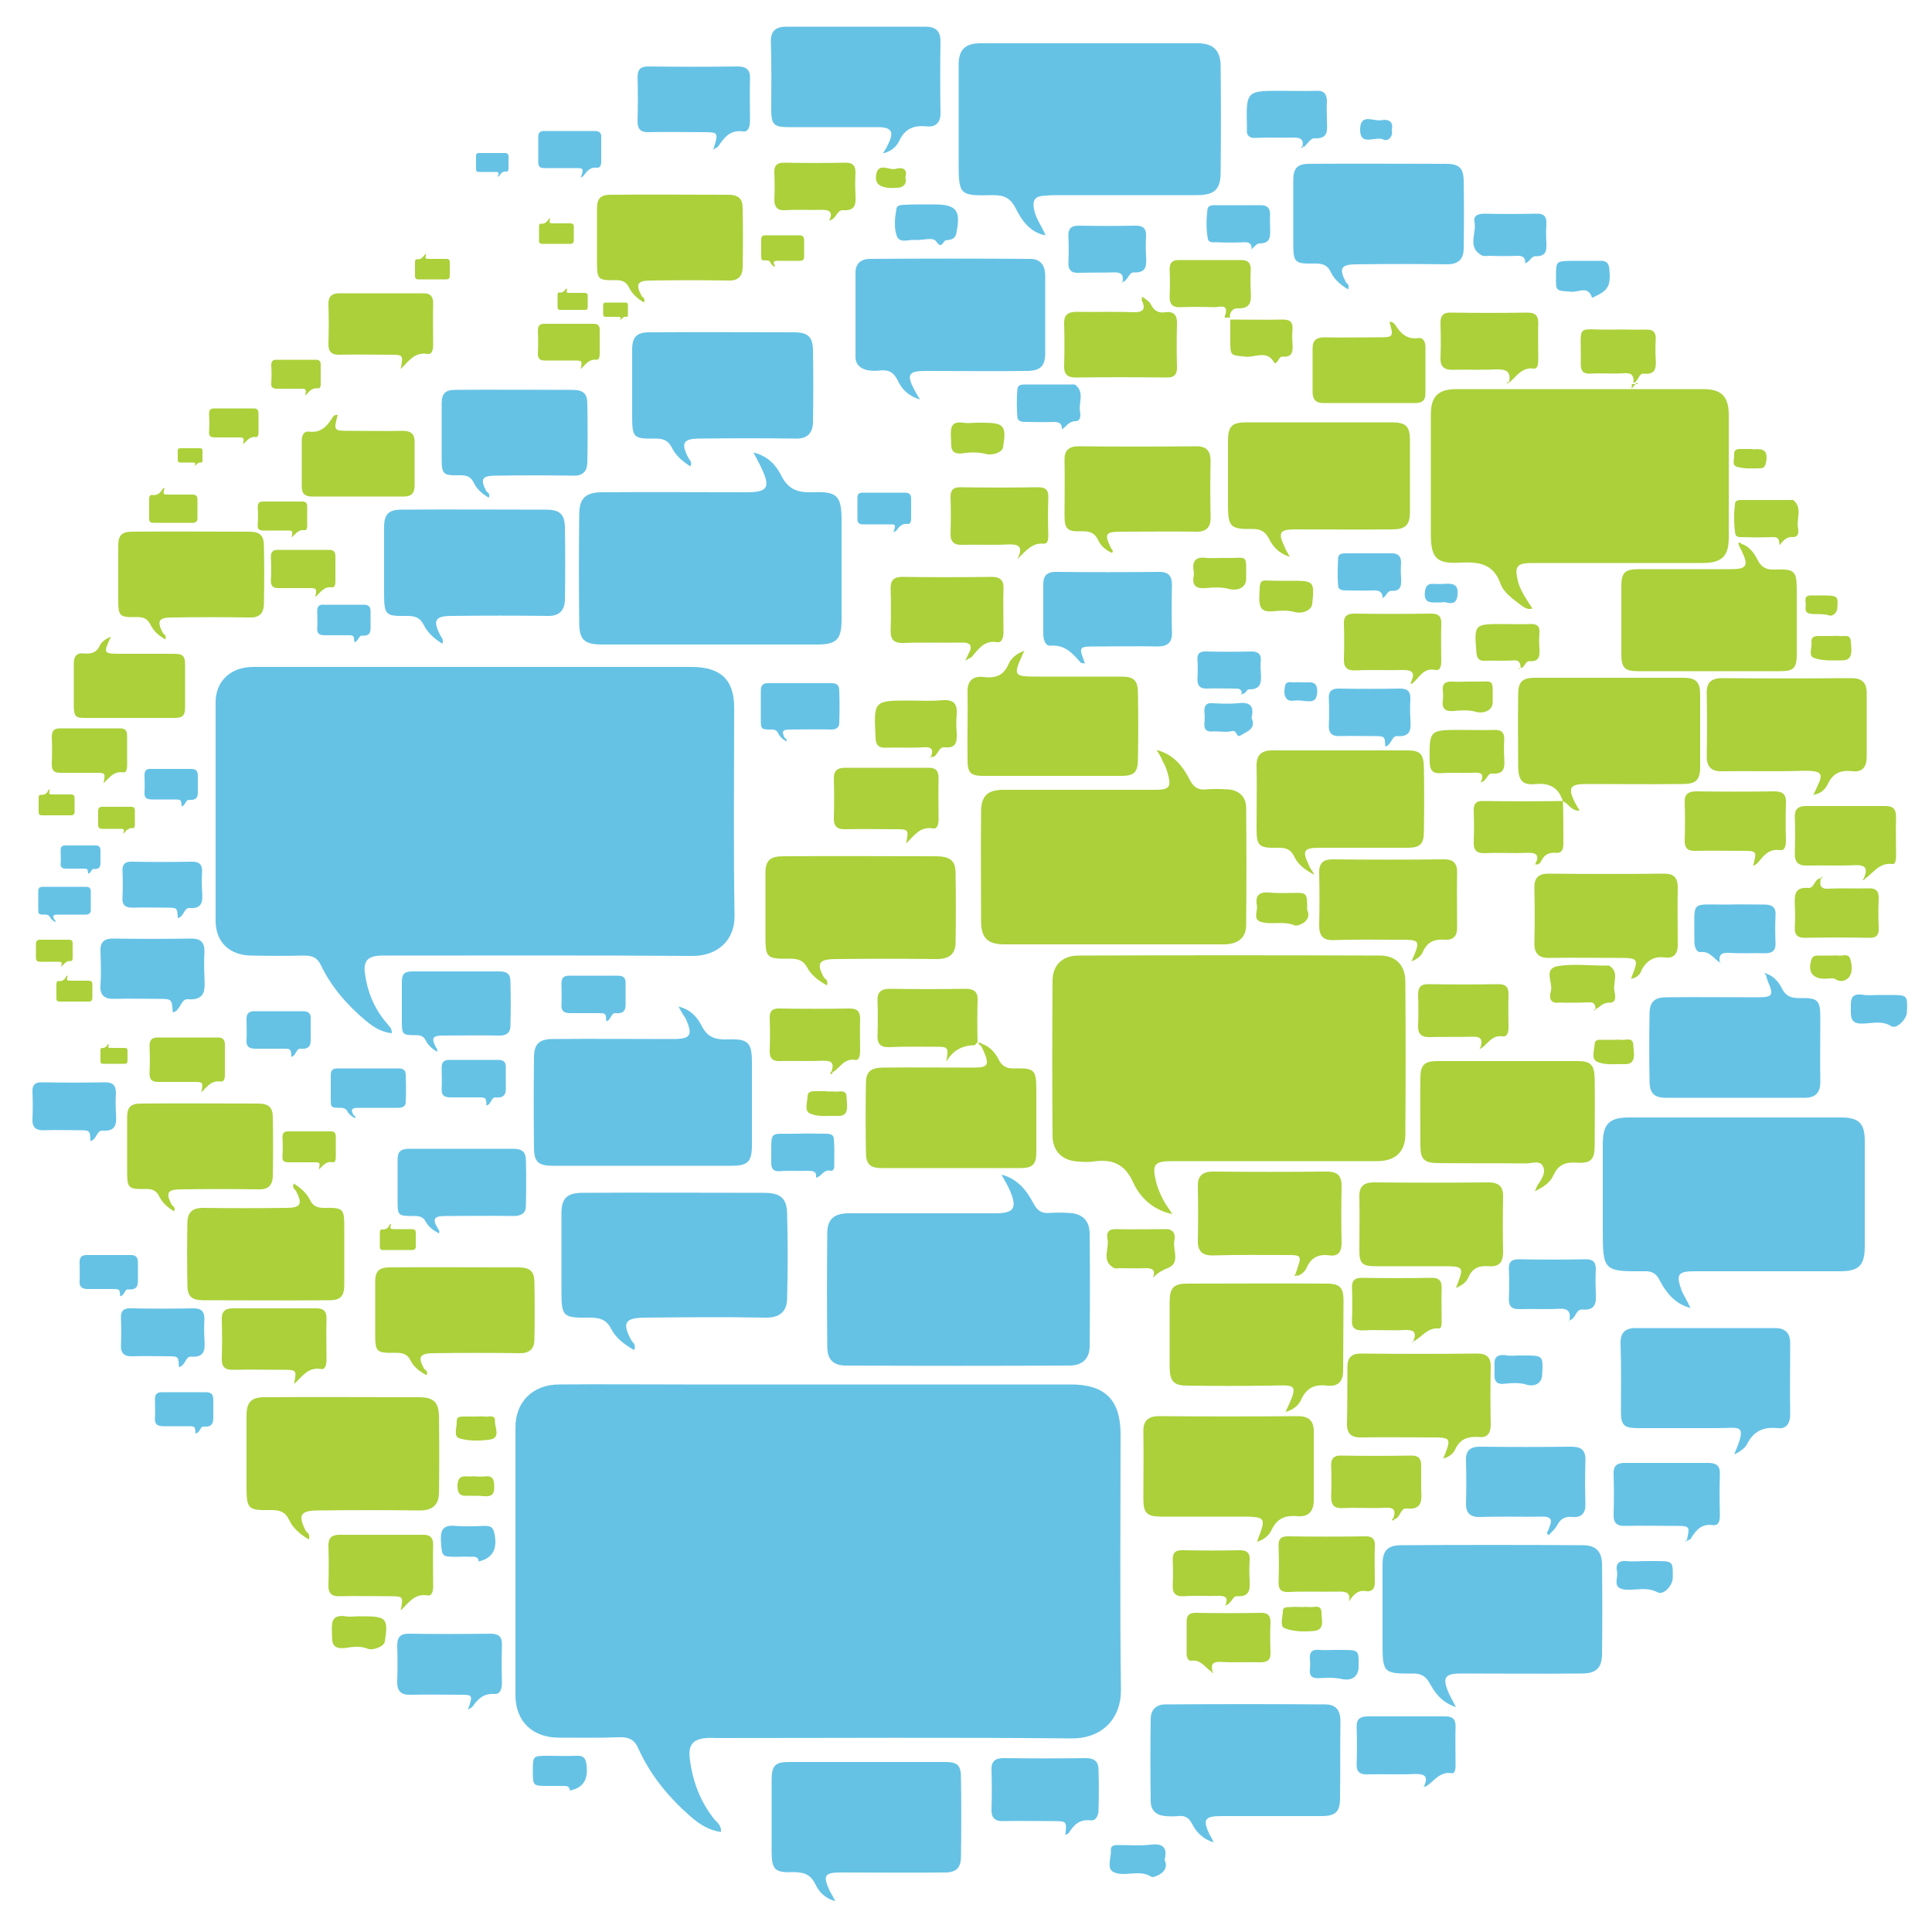 <svg id="Layer_1" xmlns="http://www.w3.org/2000/svg" viewBox="0 0 500 500"><style>.st0{fill:#65c2e5}.st1{fill:#abd03a}</style><path class="st0" d="M186.6 474.1c-3.2-.4-5.7-2.1-7.9-4-5.7-5-10.4-10.7-13.5-17.6-1-2.3-2.5-3-5-2.9-5.3.2-10.5.1-15.8.1-6.7-.1-11-4.3-11-11v-69.3c0-6.6 4.5-11.1 11.3-11.1 10.9-.1 21.8 0 32.7 0h99.7c8.9 0 12.9 4 12.9 12.9 0 22-.2 44 .1 66 .1 7.5-4.8 12.8-12.9 12.7-30.6-.3-61.2-.1-91.8-.1-.8 0-1.6-.1-2.4 0-3.6.2-4.9 1.7-4.5 5.2.7 5.9 2.7 11.3 6.5 16 .7.7 1.7 1.5 1.6 3.1z"/><path class="st1" d="M303.4 314.2c-4.9-1-8.3-4.2-10.1-8.1-2.2-5-5.6-6.2-10.4-5.5-1.3.2-2.6.1-3.9 0-4.1-.2-6.6-2.7-6.6-6.7-.1-13.3-.1-26.6 0-40 0-4.1 2.5-6.6 6.7-6.6 26.1-.1 52-.1 78.1 0 4.1 0 6.5 2.6 6.5 6.7.1 13.2.1 26.4 0 39.6 0 4.5-2.6 6.9-7.3 6.9h-53c-4.7 0-5.3.8-4.2 5.4.4 1.6 1 3 1.8 4.5.6 1.3 1.6 2.5 2.4 3.8zM396.6 157.5c-1.5.4-2.4-.5-3.4-1.2-1.9-1.5-4.1-3-4.9-5.3-1.9-5.3-5.8-5.6-10.5-5.4-6.1.4-7.5-1.3-7.5-7.4v-30.9c0-4.7 1.9-6.6 6.6-6.6h63.9c4.7 0 6.6 1.9 6.6 6.7v31.8c0 4.7-1.8 6.5-6.7 6.5h-43.9c-4.4 0-4.9.8-3.9 5 .8 2.6 2.3 4.6 3.7 6.8zM299.3 194.1c4.2 1 6.8 4.1 8.6 7.7 1 1.9 2.1 2.7 4.2 2.5 1.9-.2 3.8-.1 5.8 0 2.7.2 4.6 1.9 4.6 4.7.1 10.2.1 20.4 0 30.6-.1 3.1-2.1 4.8-5.8 4.8H260c-4.4 0-6.1-1.6-6.1-6.1 0-9.4-.1-18.8 0-28.1 0-4.2 1.6-5.8 5.9-5.8h39.1c3.8 0 4.3-.7 3.3-4.3-.3-1-.7-2.1-1.3-3.1-.4-1.1-1-2-1.6-2.9z"/><path class="st0" d="M437.5 338.5c-3.9-1-6.2-3.8-7.9-7-.9-1.9-2-2.6-4.2-2.5-10.4.1-10.6-.2-10.6-10.7v-22.1c0-5.3 1.6-7 6.8-7h54.8c4.7 0 6.2 1.5 6.2 6.1v27.2c0 5-1.5 6.5-6.4 6.5h-37.6c-4.4 0-4.9.8-3.4 5 .7 1.5 1.6 3 2.3 4.5zm-167-277.6c-4-.8-6.1-3.9-7.7-7.1-1.3-2.5-2.9-3.3-5.7-3.3-9 .2-9 .1-9-9.1V16.7c0-3.8 1.7-5.5 5.6-5.5H310c4 0 5.9 1.9 5.9 5.9.1 9.2.1 18.3 0 27.5 0 4.4-1.6 5.9-6.1 5.9h-36.7c-1.1 0-2.2.1-3.3.2-2.2.2-2.6 1.5-2.2 3.4.4 2.4 2 4.4 2.9 6.6v.2zM259.2 304c4.2 1.1 6.5 4.1 8.3 7.5 1 1.9 2.2 2.6 4.2 2.4 1.6-.1 3.2-.1 4.8 0 3.5.1 5.5 1.9 5.5 5.4.1 9.7.1 19.4 0 29.1 0 3.1-1.8 4.9-4.9 5-19.4.1-38.8.1-58.2 0-3.3 0-4.8-1.6-4.8-4.9-.1-9.8-.1-19.6 0-29.4 0-3.6 1.8-5.1 5.6-5.1h37.9c4.8 0 5.7-1.3 3.8-5.8-.6-1.5-1.5-2.8-2.2-4.2zm117.6 137.8c-3.6-1.2-5.3-3.5-6.7-6-1-1.9-2.2-2.7-4.4-2.7-7.7.1-7.9-.2-7.9-7.9v-20.3c0-3.6 1.3-5 4.9-5 15.6-.1 31.3-.1 46.9 0 3.3 0 4.9 1.5 5 4.8.1 7.9.1 15.7 0 23.6-.1 3.5-1.7 4.8-5.2 4.8-10.4.1-20.8 0-31.2 0-4.3 0-5 1-3.3 5 .5 1.1 1.1 2.1 1.9 3.7zM238.1 103.4c-3.2-1-4.8-2.8-5.8-5-1.1-2.2-2.5-2.8-4.8-2.5-1 .1-2.1.1-3-.1-1.8-.4-3.1-1.4-3.1-3.5V70.5c0-2.3 1.5-3.5 3.7-3.5 13.8-.1 27.6-.1 41.5 0 2.7 0 3.9 1.7 3.9 4.4v20c0 3.3-1.2 4.5-4.5 4.6-8.8.1-17.6 0-26.4 0-4.5 0-5.1.9-2.9 5 .3.6.6 1.1 1.4 2.4zm76 373.4c-2.7-.8-4.5-2.6-5.6-4.8-.8-1.6-1.9-2.2-3.6-2-1.1.1-2.2.1-3.3 0-2.4-.2-3.8-1.5-3.8-3.9-.1-7.1-.1-14.1 0-21.2 0-2.4 1.4-3.8 3.8-3.8 13.8-.1 27.6-.1 41.4 0 2.7 0 3.9 1.5 3.9 4.3-.1 6.7 0 13.3-.1 20 0 3.5-1.2 4.6-4.8 4.6h-26c-4.2 0-4.8.9-3 4.7.4.7.8 1.4 1.1 2.1zM216.2 492c-2.8-.7-4.3-2.5-5.2-4.4-1.3-2.6-3.1-3.1-5.8-3.1-4.7.2-5.5-.7-5.5-5.3v-18.5c0-3.8.9-4.7 4.5-4.7h40.3c3.3 0 4.2.8 4.2 4.1.1 6.8.1 13.5 0 20.3 0 3-1.2 4.2-4.2 4.2-9 .1-18 0-27 0-4.1 0-4.6.8-2.8 4.7.4.7.8 1.4 1.5 2.7z"/><path class="st1" d="M404.5 207.4c-1.1-3.4-3.2-4.8-7-4.5-3.5.4-4.5-.9-4.6-4.4 0-6.2-.1-12.5 0-18.8 0-3.3 1.1-4.3 4.4-4.3h38.2c3.5 0 4.5 1.1 4.5 4.5v18.5c0 3.5-1.1 4.5-4.5 4.5-8.4.1-16.8 0-25.1 0-4.1 0-4.7 1-2.8 4.8.3.6.7 1.2 1.2 2.1-2.2.1-2.9-1.9-4.3-2.4zm-70.7-63.3c-2.9-.9-4.4-2.7-5.4-4.7-1-1.9-2.2-2.5-4.2-2.5-5.8.1-6.4-.5-6.4-6.4v-16.3c0-3.9 1-4.9 4.8-4.9h37.5c3.8 0 4.8 1 4.8 4.8v18.2c0 3.6-1.1 4.7-4.7 4.7-8.4.1-16.7 0-25.1 0-3.9 0-4.4.9-2.7 4.4.3.8.7 1.5 1.4 2.7zm63.4 164.2c.5-1 .5-1.3.7-1.5 1-1.6 2.3-3.3 1.4-5-.8-1.6-2.9-.7-4.5-.7-7.6-.1-15.1 0-22.7-.1-3.5 0-4.5-1-4.5-4.5 0-5.9-.1-11.7 0-17.6 0-3.3 1.1-4.3 4.4-4.3h36.4c3.3 0 4.2 1.1 4.3 4.4.1 5.8 0 11.5 0 17.3 0 3.8-.9 4.8-4.6 4.6-2.8-.2-4.7.4-6 3.1-.8 1.9-2.4 3.1-4.9 4.3zm-64.5 57.1c3.6-7.6 2.7-6.9-4.1-6.8-7.1.1-14.1.1-21.2 0-3.6 0-4.6-1-4.7-4.7V337c0-3.7 1-4.8 4.6-4.8 12 0 24-.1 36 0 3.4 0 4.4 1 4.4 4.3 0 6.1-.1 12.1-.1 18.2 0 2.9-1.4 4.2-4.1 3.9-3.2-.4-5.3.5-6.7 3.5-.6 1.5-2.1 2.8-4.1 3.3zm117.9-224.7c2.1.7 3.3 2.3 4.2 4.1 1 2 2.3 2.7 4.5 2.6 5.3-.2 5.7.4 5.7 5.6v16.3c0 3.6-.8 4.4-4.2 4.4h-37c-3.3 0-4.2-.9-4.2-4.4v-17.6c0-3.5.9-4.4 4.5-4.4H448c4 0 4.6-.9 2.8-4.6-.2-.5-.6-1.1-.8-1.6.3-.1.4-.3.6-.4zM325.3 399c2.5-6.5 2.5-6.5-4.8-6.5h-19.9c-3.8 0-4.7-.9-4.7-4.6 0-5.8.1-11.5 0-17.3-.1-2.8 1.2-4.1 4-4.1 12 .1 24 .1 36 0 2.8 0 4.1 1.2 4.1 3.9v17.9c0 2.8-1.4 4.3-4.1 4.1-3.1-.3-5.3.4-6.8 3.5-.6 1.4-2 2.6-3.8 3.1z"/><path class="st0" d="M348.9 74.9c-2-1.2-3.6-2.6-4.5-4.5-.9-1.9-2.2-2.2-4.1-2.2-5.4.1-5.6-.2-5.6-5.6v-16c0-3.1 1.1-4.2 4.1-4.2 11.8-.1 23.6 0 35.4 0 3.3 0 4.5 1 4.6 4.2.1 5.9.1 11.9 0 17.9-.1 2.7-1.5 3.9-4.3 3.9-7.8-.1-15.6-.1-23.3 0-4.2 0-4.8 1-2.8 4.8.2.1.9.5.5 1.7z"/><path class="st1" d="M254.3 270.2c1.9.7 3.2 2.2 4.1 3.9.9 1.9 2.2 2.5 4.2 2.4 5.2-.1 5.6.4 5.6 5.7v16c0 3.2-1 4.1-4.2 4.1h-35.7c-3.2 0-4.2-1-4.2-4.2-.1-5.9-.1-11.7 0-17.6 0-3.1 1.1-4.1 4.2-4.2 7.9-.1 15.8 0 23.6 0 3.8 0 4.2-.7 2.7-4.2-.2-.5-.5-1.1-.8-1.6.2 0 .3-.2.5-.3z"/><path class="st0" d="M457.2 252c1.9.7 3.2 2.2 4 3.9 1 1.9 2.3 2.4 4.4 2.4 5-.1 5.5.5 5.5 5.4 0 5.4-.1 10.9 0 16.3 0 2.7-1.2 4.1-4 4.1h-36c-3 0-4.2-1.2-4.2-4.3-.1-5.8-.1-11.5 0-17.3 0-3.2 1.2-4.4 4.4-4.4 7.8-.1 15.5 0 23.3 0 4.2 0 4.5-.4 2.9-4.2-.2-.5-.4-1.2-.5-1.7.1 0 .2 0 .2-.2zM228.5 39.7c.6-1 1-1.5 1.2-2.1 1.8-3.5 1.2-4.7-2.7-4.7h-23c-3.7 0-4.4-.7-4.4-4.4 0-5.9.1-11.7-.1-17.6-.1-2.9 1.3-4 4-4h36c2.5 0 3.9 1 3.9 3.8-.1 6.1-.1 12.3 0 18.4.1 2.6-1.3 3.9-3.6 3.6-3.2-.3-5.5.5-7 3.6-.7 1.5-1.9 2.8-4.3 3.4zm220.3 336.7c3.5-8.2 1.6-6.8-4.4-6.8h-20.6c-3.5 0-4.3-.8-4.3-4.2 0-5.9.1-11.7-.1-17.6-.1-2.8 1.1-4.1 3.9-4.1h36.1c2.5 0 3.9 1.2 3.9 3.9 0 6.2-.1 12.3 0 18.5 0 2.2-1 3.8-3.2 3.5-3.8-.4-6.3.8-8 4.2-.5.9-1.7 1.9-3.3 2.6z"/><path class="st1" d="M265.1 168.4c-3.1 6.7-3 6.7 3.9 6.7h21.2c3.3 0 4.3 1 4.3 4.4.1 5.6.1 11.3 0 16.9 0 3.5-1 4.4-4.3 4.4h-35.7c-3.3 0-4.1-.8-4.1-4.1-.1-5.9.1-11.7 0-17.6-.1-2.8 1.3-4.2 4.1-3.9 3 .4 5.2-.3 6.5-3.3.6-1.5 2-2.7 4.1-3.5zm75.1 58c-2.8-1.4-4.4-2.9-5.3-4.8-.9-1.9-2.2-2.2-4.1-2.2-5.2.1-5.6-.4-5.6-5.4 0-5.3.1-10.5 0-15.7-.1-2.8 1.2-4.1 4-4.1h35.1c3.2 0 4.1 1 4.2 4.2.1 5.6.1 11.3 0 16.9 0 3.1-1 4.1-4.2 4.1h-23c-3.8 0-4.3.8-2.7 4.2.3.8.7 1.4 1.6 2.8zm129.1-20.7c2.5-5.3 3.5-6.4-3.5-6.2-6.7.2-13.3 0-20 .1-2.8.1-4.1-1-4.1-3.9.1-5.4.1-10.9 0-16.3-.1-2.9 1.3-3.9 4.1-3.9 11.1.1 22.2.1 33.3 0 2.6 0 4 1 4 3.8v16.6c0 2.4-1 4-3.6 3.7-3.1-.4-5.2.5-6.5 3.4-.6 1.2-1.7 2.4-3.7 2.7zm-181.5-62.6c-1.6-.7-2.9-1.8-3.6-3.3-.9-2-2.4-2.4-4.4-2.3-3.6.1-4.3-.6-4.3-4.1 0-4.7.1-9.5 0-14.2-.1-2.5 1-3.7 3.6-3.7 10.2.1 20.4.1 30.6 0 2.6 0 3.6 1.3 3.6 3.8-.1 4.8-.1 9.7 0 14.5.1 2.7-1.2 3.9-3.8 3.8-6.4-.1-12.7 0-19.1 0-4.4 0-4.7.5-2.8 4.4.2.2.6.5.2 1.1zm47.5 186.4c.2-.5.4-.9.5-1.4 1.1-3 .8-3.3-2.2-3.3-6.5 0-13.1-.1-19.6.1-2.8.1-4.1-1.1-4-3.9.1-4.6.1-9.3 0-13.9-.1-2.8 1.2-3.9 4-3.9 9.8.1 19.6.1 29.3 0 2.7 0 3.9.9 3.9 3.7-.1 4.9-.1 9.9 0 14.8 0 2.1-.8 3.5-3 3.2-2.8-.4-4.8.4-6 3.1-.4 1-1.3 1.8-2.4 2.2-.2-.3-.4-.5-.5-.7zm41.5 3.8c2.2-5.6 2.2-5.6-3.8-5.6h-17c-3.4 0-4.2-.7-4.2-4 0-4.7.1-9.3 0-13.9-.1-2.7 1.1-3.8 3.8-3.8 9.9.1 19.8.1 29.6 0 2.7 0 3.9 1.1 3.8 3.8-.1 4.7-.1 9.4 0 14.2 0 2.5-.9 3.9-3.6 3.7-2.4-.2-4.2.3-5.3 2.7-.5 1.3-1.7 2.3-3.3 2.9zm45.3-80c2.1-5.4 2.1-5.4-3.8-5.4-5.8 0-11.5-.1-17.3 0-2.8.1-4-1.2-3.9-4 .1-4.7.1-9.3 0-13.9-.1-2.7.9-3.9 3.7-3.9 10 .1 20 .1 29.9 0 2.4 0 3.5 1 3.5 3.5-.1 5 0 10 0 15.1 0 2.1-1.1 3.4-3.2 3.1-2.9-.4-4.7.7-6.1 3.1-.3 1.1-1.2 2.2-2.8 2.4zm-48.6 124.2c2.2-5.5 2.2-5.5-3.6-5.5-5.8 0-11.7-.1-17.5 0-2.7.1-3.9-1-3.8-3.7.1-4.8.1-9.7.1-14.5 0-2.4 1-3.5 3.5-3.5 10.1.1 20.2.1 30.2 0 2.4 0 3.5 1.1 3.4 3.5-.1 5-.1 9.9 0 14.8 0 2.1-.7 3.5-2.9 3.3-2.9-.2-5 .4-6.3 3.2-.5 1.1-1.5 1.9-3.1 2.4z"/><path class="st1" d="M365.3 248.8c2.4-5.6 2.4-5.6-3.5-5.6-5.5 0-11.1-.1-16.6.1-2.7.1-3.8-1-3.8-3.8.1-4.5.1-9.1 0-13.6-.1-2.4 1-3.5 3.4-3.5 9.7.1 19.3.1 29 0 2.3 0 3.3 1 3.3 3.3-.1 4.8 0 9.7 0 14.5 0 2-1 3.1-3 3-2.7-.2-4.6.4-5.8 3-.4 1.1-1.5 2-3 2.6z"/><path class="st0" d="M280.8 171.7c-.4-.1-.9 0-1.1-.2-2.1-2.4-4.1-4.7-7.8-4.4-1.4.1-1.9-1.6-1.9-3v-13c0-2.1 1-3.1 3.2-3.1 9 .1 17.9.1 26.9 0 2.4 0 3.2 1.2 3.2 3.4-.1 4.1-.1 8.2 0 12.3.1 2.6-1.2 3.6-3.7 3.6-5.2-.1-10.5 0-15.7 0-4.8 0-4.8 0-3.1 4.4zm119.5 225.1c.3-.6.6-1.2.8-1.9.7-1.7.1-2.4-1.8-2.4-5.3.1-10.7-.1-16.1.1-2.7.1-3.9-1-3.8-3.7.1-3.6.1-7.3 0-10.9-.1-2.6 1.1-3.6 3.6-3.6 7.9.1 15.8.1 23.6 0 2.5 0 3.8.8 3.7 3.5-.1 3.8-.1 7.4 0 11.2.1 2.4-.9 3.7-3.4 3.5-1.8-.2-3 .4-3.9 2.1-.5 1-1.5 1.8-2.3 2.7.1-.2-.2-.4-.4-.6z"/><path class="st1" d="M359.6 83.3c.7-.1 1.2.4 1.5.8 1.4 2.2 3 3.8 6 3.4 1.3-.2 1.8 1.1 1.8 2.3v12c0 1.8-.8 2.5-2.6 2.5h-23.9c-1.9 0-2.7-1-2.7-2.8V90.1c0-2.1 1.1-2.8 3-2.8 4.5.1 9.1 0 13.6 0 4.4 0 4.4 0 3.3-4zM249.8 171c.5-1 .6-1.3.8-1.7 1.2-2.1.7-3.1-1.9-3-5 .1-9.9-.1-14.8.1-2.5.1-3.5-.8-3.4-3.4.1-3.5.1-7.1 0-10.6-.1-2.2.8-3.1 3-3.1 7.8.1 15.5.1 23.3 0 2 0 3 .9 2.9 2.9-.1 3.8 0 7.7 0 11.5 0 1.2-.4 2.7-1.6 2.5-3.5-.6-4.9 1.9-6.7 3.9-.2.1-.5.2-1.6.9z"/><path class="st0" d="M184.6 38.7c1.4-4.5 1.4-4.5-2.8-4.5-4.6 0-9.3-.1-13.9 0-2.1.1-2.9-.8-2.9-2.8.1-3.8.1-7.6 0-11.5 0-1.9.8-2.7 2.7-2.7 7.8.1 15.5.1 23.3 0 2.2 0 3.2 1 3.1 3.1-.1 3.6 0 7.3 0 10.9 0 1.5-.4 3.1-1.9 2.8-3.2-.4-4.7 1.5-6.2 3.7-.2.4-.6.5-1.4 1z"/><path class="st1" d="M296.1 77.1c.6.5 1.4 1 1.7 1.6.8 1.7 2 2.4 3.8 2.1 2.2-.3 3.1.8 3 3-.1 3.7-.1 7.4 0 11.1.1 2.1-.8 2.9-2.9 2.8-7.8-.1-15.5-.1-23.3 0-2.2 0-3.1-.9-3-3.1.1-3.6.1-7.3 0-10.8-.1-2.4 1.1-3.1 3.3-3.1 4.8.1 9.7-.1 14.5.1 3 .1 3.3-1 2.2-3.3.4-.1.5-.3.7-.4z"/><path class="st0" d="M275.7 474.9c.4-3.6.4-3.6-3.2-3.6-4.2 0-8.5-.1-12.7 0-2.3.1-3.3-.8-3.2-3.2.1-3.3.1-6.7 0-10-.1-2.2.9-3.1 3.1-3.1 7.1.1 14.3.1 21.4 0 2.2 0 3.2 1 3.2 3 .1 3.5.1 6.8 0 10.3 0 1.3-.5 3-2.1 2.8-2.8-.3-4.2 1.1-5.5 3.1-.1.4-.6.4-1 .7zm160.8-76.1c.9-3.9.9-3.9-3.1-3.9-4.2 0-8.5-.1-12.7 0-2.2.1-3.2-.7-3.1-3 .1-3.5.1-6.8 0-10.3-.1-2.1.7-3 2.8-3h21.8c2 0 3 .8 2.9 2.9-.1 3.5-.1 7 0 10.6 0 1.3-.2 2.8-1.8 2.6-2.8-.4-4.2 1.1-5.5 3.1-.1.6-.7.7-1.3 1z"/><path class="st1" d="M103.7 416.8c.7-3.7.7-3.7-3-3.7-4.2 0-8.5-.1-12.7 0-2.2.1-3.1-.8-3-3 .1-3.3.1-6.7 0-9.9-.1-2 .7-3 2.8-3h21.8c1.8 0 2.5.8 2.5 2.6-.1 3.6 0 7.3 0 10.8 0 1.1-.3 2.5-1.4 2.3-3.5-.6-5 2-7 3.9z"/><path class="st0" d="M121.1 442.5c1.3-3.9 1.3-3.9-2.1-3.9-4.2 0-8.5-.1-12.7 0-2.6.1-3.6-1-3.5-3.6.1-3 .1-6.1 0-9.1 0-2.1.7-3.1 3-3.1 7 .1 14.1.1 21.1 0 2.2 0 3.1.8 3 3-.1 3.2-.1 6.4 0 9.7 0 1.5-.4 3-1.9 2.9-2.8-.2-4.2 1.2-5.6 3.1-.1.3-.5.4-1.3 1z"/><path class="st1" d="M482.4 227.2c1-2.4.5-3.4-2.3-3.3-4.1.2-8.3 0-12.4.1-2.4.1-3.3-1-3.2-3.3.1-3 .1-6.1 0-9.1-.1-2 .7-3 2.8-3H488c1.9 0 2.7.8 2.7 2.8-.1 3.3 0 6.7 0 10 0 .9-.1 2.4-1 2.2-3.3-.4-4.8 2.2-7 3.8l-.3-.2zm-28.7-3.1c1-3.9 1-3.9-2.8-3.9-4.1 0-8.1-.1-12.1 0-2.1.1-2.9-.8-2.8-2.9.1-3.2.1-6.4 0-9.7-.1-2.1 1-2.8 3-2.8 6.7.1 13.5.1 20.2 0 2.2 0 3.1.8 3 3-.1 3.2-.1 6.4 0 9.7 0 1.2-.2 2.7-1.5 2.5-3-.4-4.3 1.5-5.8 3.3-.4.4-.8.6-1.2.8zM253 269.7c-.3.2-.6.8-.9.8-3.2.1-5.6 1.4-7.2 4.3.6-3.9.6-3.9-3-3.9-3.9 0-7.9-.1-11.8.1-2.2.1-3.1-.9-3-3 .1-3 .1-6.1 0-9.1-.1-2.2 1-3 3.2-3 6.5.1 13.1.1 19.6 0 2.2 0 3.2.8 3.1 3-.1 3.6-.1 7.2 0 10.8-.1.1 0 0 0 0z"/><path class="st0" d="M368.6 462.2c1-2.4.3-3.1-2.3-3.1-4.1.2-8.3 0-12.4.1-2.1.1-2.9-.8-2.8-2.8.1-3.1.1-6.2 0-9.4-.1-2.2 1-2.8 3-2.8h20c1.8 0 2.6.7 2.6 2.5-.1 3.5 0 6.8 0 10.3 0 .8-.2 2.1-1 1.9-3.2-.5-4.6 2.2-6.8 3.5l-.3-.2z"/><path class="st1" d="M390.5 99.1c.7-3-.7-3.6-3.5-3.5-3.6.2-7.3 0-10.9.1-2.2.1-3.4-.7-3.3-3.1.1-2.9.1-5.9 0-8.8-.1-2.1.7-3 2.8-2.9 6.5.1 13.1.1 19.7 0 1.8 0 2.8.6 2.8 2.6-.1 3.2 0 6.5 0 9.7 0 1-.2 2.3-1.1 2.2-3.1-.5-4.5 2-6.5 3.7zm-41.4 315.4c.5-2.2-.6-2.6-2.3-2.6-4.4.1-8.8-.1-13.3.1-2 .1-2.7-.7-2.6-2.7.1-3 .1-6.1 0-9.1-.1-1.8.5-2.6 2.4-2.6 6.7.1 13.5.1 20.2 0 1.7 0 2.4.8 2.3 2.4-.1 3.2 0 6.4 0 9.6 0 1.5-.7 2.4-2.2 2.2-2.1-.4-3.3.8-4.5 2.7zm-85.8-269.8c1.6-3.3.4-3.9-2.4-3.8-3.9.2-7.9 0-11.8.1-2.1.1-3.2-.7-3.1-3 .1-3.1.1-6.2 0-9.4 0-1.8.7-2.5 2.5-2.5 6.7.1 13.5.1 20.2 0 2 0 2.7.8 2.6 2.8-.1 3.1-.1 6.2 0 9.4 0 1 0 2.5-1.2 2.4-2.9-.3-4.6 1.8-6.8 4zm102 31.5c.9-2.1.2-2.8-2.1-2.8-4.1.1-8.2-.1-12.4.1-2.2.1-3.1-.8-3-3 .1-3 .1-6.1 0-9-.1-1.9.7-2.7 2.7-2.7 6.7.1 13.3.1 19.9 0 2 0 2.7.8 2.6 2.8-.1 3.1 0 6.2 0 9.3 0 1.2-.1 2.7-1.5 2.5-3.1-.7-4.1 1.9-5.8 3.3l-.4-.5zm17.9 94.7c.6-2-.1-2.7-2.2-2.6-3.6.1-7.3 0-10.9.1-2.2.1-3.2-.8-3.1-3 .1-2.6.1-5.3 0-7.9 0-1.8.5-2.8 2.6-2.8 6.1.1 12.1.1 18.2 0 1.8 0 2.6.7 2.6 2.5-.1 2.9 0 5.9 0 8.8 0 1.2-.4 2.4-1.5 2.2-2.7-.4-3.8 1.8-5.4 3l-.3-.3zm-168 6.4c.7-2.1.2-2.8-2.2-2.8-3.7.2-7.5 0-11.1.1-1.9.1-2.8-.7-2.7-2.7.1-2.7.1-5.4 0-8.2-.1-1.9.6-2.8 2.6-2.7 6.1.1 12.1.1 18.1 0 2 0 2.7.8 2.7 2.7-.1 2.7 0 5.4 0 8.2 0 1-.2 2.6-1.2 2.4-3-.5-4 2.1-5.9 3.2-.2 0-.2 0-.3-.2zm145.4 115.6c.6-1.8.4-2.8-1.9-2.7-3.7.2-7.5-.1-11.2.1-2.3.1-3-.8-3-3 .1-2.7.1-5.4 0-8.2 0-1.6.7-2.4 2.4-2.4 6.1.1 12.3.1 18.4 0 1.9 0 2.5.9 2.5 2.6v6.1c.1 2.7.5 5.4-3.8 5-1.6-.2-1.6 2.5-3.2 2.8 0-.1-.1-.2-.2-.3zm43.9-185.6c.1 3.7.1 7.4.1 11.1 0 1.4-.4 2.5-2 2.3-1.7-.1-2.8.4-3.6 1.9-.3.5-.7 1.5-1.8 1l.1.1c1.2-2.4.4-3.1-2.2-3-3.5.2-7-.1-10.6.1-2.2.1-3.2-.6-3.1-2.9.1-2.6.1-5.3 0-7.9-.1-1.9.5-2.8 2.6-2.7 6.8.1 13.7.1 20.5 0 0 .1 0 0 0 0zm-38.8 139.9c1-2.3.4-3.1-2.2-3-3.5.2-7-.1-10.6.1-2.2.1-3.2-.6-3-2.9.1-2.6.1-5.3 0-7.9-.1-1.9.5-2.8 2.5-2.8 6.1.1 12.1.1 18.2 0 1.8 0 2.5.7 2.5 2.5-.1 2.8 0 5.6 0 8.5 0 .8 0 2.2-.7 2.1-3.1-.3-4.5 2.4-6.7 3.4zm105.5-119.7c-.3 1.6-.1 2.6 2 2.5 3.4-.2 6.8 0 10.2-.1 2.1-.1 2.9.7 2.8 2.8-.1 2.4-.1 4.8 0 7.3.1 1.9-.5 2.8-2.5 2.7-5.5-.1-11.1-.1-16.6 0-2 0-2.7-.8-2.6-2.7.1-1.9.1-3.8 0-5.8-.1-2.5-.1-4.7 3.5-4.4 1.6.1 1.5-2.3 3.1-2.5l.1.2z"/><path class="st0" d="M406.2 341.7c.3-2.1-.2-3.1-2.7-3-3.4.2-6.8 0-10.2.1-2.1.1-2.9-.8-2.8-2.8.1-2.5.1-5 0-7.6-.1-1.8.7-2.5 2.5-2.5 5.8.1 11.7.1 17.5 0 1.8 0 2.5.8 2.5 2.5-.1 2-.1 4.1 0 6.1.1 2.5.1 4.7-3.5 4.4-1.7-.1-1.7 2.4-3.3 2.8z"/><path class="st1" d="M313.5 432.6c-1.6-1-2.7-3.2-5.2-2.8-.8.1-1.2-.9-1.2-1.8v-8.5c0-1.5.8-2.1 2.3-2.1 5.6.1 11.3.1 17 0 1.7 0 2.4.7 2.4 2.4-.1 2.6-.1 5.3 0 7.9.1 1.9-.8 2.5-2.6 2.5-3.5-.1-6.8.1-10.3-.1-1.9-.1-2.6.5-2.1 2.4l-.3.1zm4.9-350c-.1-1-1.8.2-1.4-.8 1.2-3.5-1.5-2.2-2.8-2.3-2.9-.1-5.8-.1-8.7 0-1.8.1-2.8-.6-2.8-2.6.1-2.4.1-4.8 0-7.2 0-1.6.6-2.4 2.3-2.4h16.3c1.6 0 2.4.7 2.4 2.4-.1 1.9-.1 3.8 0 5.8.1 2.4.1 4.4-3.3 4.3-1.2-.2-2.5 1.1-2 2.8z"/><path class="st0" d="M445.1 249.1c-1.6-1-2.6-3-5-2.7-.8.1-1.3-.8-1.5-1.7-.1-.5-.1-1-.1-1.5.1-10.6-1.4-9 8.8-9.1 3.2-.1 6.2 0 9.4 0 1.9 0 3 .7 2.8 2.9-.1 2.3-.1 4.7 0 7 .1 1.9-.7 2.7-2.7 2.7-3.2-.1-6.2.1-9.4-.1-1.9-.1-2.7.5-2.3 2.5z"/><path class="st1" d="M214.6 57.1c1-2.2.2-2.8-1.9-2.8-3.2.1-6.4-.1-9.6.1-1.9.1-2.7-.8-2.7-2.7.1-2.3.1-4.6 0-7-.1-1.8.6-2.6 2.5-2.6 5.3.1 10.7.1 16 0 1.8 0 2.5.8 2.5 2.5-.1 1.9-.1 3.8 0 5.8.1 2.3.1 4.2-3.2 4-1.7-.1-1.6 2.2-3.6 2.7z"/><path class="st0" d="M358.5 193.2c-.1-2.7-.1-2.7-3-2.7s-5.8-.1-8.7 0c-2 .1-3-.7-2.9-2.8.1-2.3.1-4.6 0-7-.1-1.8.8-2.5 2.5-2.5 5.3.1 10.7.1 16 0 2 0 2.7.9 2.6 2.8-.1 1.6-.1 3.2 0 4.8.1 2.5.5 5-3.5 4.7-1.4 0-1.4 2.4-3 2.7z"/><path class="st1" d="M240.9 195.9c.8-1.9.2-2.7-1.9-2.5-3.2.2-6.5 0-9.7.1-1.9.1-2.7-.7-2.7-2.7-.5-9.5-.5-9.5 8.8-9.5 2.8 0 5.7.2 8.5-.1 3-.2 3.9 1 3.7 3.8-.2 1.6-.1 3.2 0 4.8.1 2.2-.2 3.9-3 3.6-2-.3-1.8 2.8-3.7 2.5z"/><path class="st0" d="M337.1 37.8c.3-1.8-.6-2.2-2.2-2.2-3.3.1-6.7-.1-9.9.1-1.6.1-2.5-.6-2.3-2.3v-.6c-.2-9.3-.2-9.3 9-9.3 3 0 6.1.1 9 0 1.9-.1 2.7.8 2.7 2.7-.1 1.6 0 3.2 0 4.8 0 2.4.7 5-3.3 4.8-.8-.1-1.8 1.5-2.6 2.2l-.4-.2z"/><path class="st1" d="M317.1 415.5c.8-1.9.2-2.5-1.6-2.5-3 .1-6.1-.1-9.1.1-2 .1-3-.6-2.9-2.8.1-2.1.1-4.2 0-6.4s.8-2.8 2.9-2.7c4.7.1 9.5.1 14.2 0 2.1-.1 3 .7 2.8 2.8-.1 1.6-.1 3.2 0 4.8.1 2.4.2 4.5-3.3 4.3-1.1-.1-1.3 1.9-3 2.4z"/><path class="st0" d="M290.5 73c.4-2.1-.5-2.6-2.5-2.5-2.9.1-5.8 0-8.8.1-1.9.1-2.8-.7-2.7-2.7.1-2.2.1-4.4 0-6.7-.1-1.9.6-2.8 2.6-2.8 4.9.1 9.9.1 14.8 0 1.9 0 2.8.7 2.7 2.7-.1 1.7-.1 3.5 0 5.1.1 2.3.3 4.5-3.2 4.3-1.3 0-1.5 2.2-2.9 2.5z"/><path class="st1" d="M422.7 99.1c.3-2.1-.6-2.7-2.7-2.5-2.8.2-5.6-.1-8.4.1-1.9.1-2.5-.7-2.5-2.5.2-11-1.7-8.7 8.4-8.9 2.8-.1 5.6.1 8.5 0 1.8-.1 2.6.7 2.5 2.5-.1 1.7-.1 3.5 0 5.1.1 2.2.1 4.1-3 3.8-1.5-.2-1.4 2.1-2.8 2.4zm-39.5 103.4c1.2-2.6-.3-2.6-2.2-2.5-2.7.1-5.5-.1-8.2.1-2.1.1-2.7-.8-2.8-2.8-.1-8.4-.2-8.4 8.1-8.4 2.9 0 5.9.1 8.8 0 1.6 0 2.4.6 2.4 2.3-.1 1.7-.1 3.5 0 5.1.1 2.1.2 4.1-3 3.9-1.4-.3-1.4 1.9-3.1 2.3z"/><path class="st0" d="M394.7 68.1c.1-1.4-.5-1.9-1.9-1.9-2.4.1-4.8.1-7.2 0-.7 0-1.5.2-2.1-.1-3.9-2.1-1.3-5.8-1.9-8.6-.4-1.9 1.2-2.2 2.7-2.2 4.4.1 8.8.1 13.3 0 2-.1 2.7.8 2.6 2.7-.1 1.6-.1 3.2 0 4.8.1 2.1-.1 3.6-2.8 3.5-1.2 0-1.5 1.6-2.7 1.8z"/><path class="st1" d="M298.4 330.7c.7-2-.1-2.5-1.8-2.5-2.3.1-4.6 0-6.9 0-.5 0-1.1.2-1.5-.1-3.3-1.9-1-5-1.6-7.5-.3-1.5.2-2.5 2.1-2.5 4.3.1 8.7 0 13 0 .3 0 .6 0 .9.1 1.6.5 1.5 1.9 1.3 3-.4 2.3 1.5 5.4-1.3 6.8-1.6.7-3 1.3-4.2 2.7zm162.1-189.6c0-1.5-.2-2.2-1.9-2.1-2.5.1-5 .1-7.5 0-.8 0-1.8.1-2-.8-.4-2.6-.4-5.2-.1-7.8.1-1 1.1-1 1.9-1h12.4c.3 0 .7-.1.9.1 2.3 2 .7 4.7 1.1 7 .2 1 .3 2.5-1.3 2.5-1.7-.2-2.5 1-3.5 2.1zm-47.6 120.1c0-1.2-.3-1.9-1.7-1.8-2.1.1-4.2.1-6.4.1-.5 0-1-.1-1.5 0-2.5.2-2.3-1.8-1.9-3.1.5-2.2-2.1-5.8 1.9-6.4 4-.6 8.2-.1 12.4-.1.3 0 .7-.1.9.1 2.5 1.7.8 4.2 1.2 6.4.2 1.1.7 3.1-1.2 3.1-1.9-.1-2.5 1.2-3.7 1.7z"/><path class="st0" d="M211.2 304.8c.2-1.6-.7-1.8-2.1-1.8-2.4.1-4.8-.1-7.3.1-1.5.1-2.2-.5-2.2-2.1.1-9-1-7.4 6.8-7.6 2.3-.1 4.7 0 7 0 1 0 2.3 0 2.4 1.3.2 2.4.1 4.8.1 7.3 0 .5-.4 1.1-.9 1-1.8-.5-2.4 1.5-3.8 1.8z"/><path class="st1" d="M318.4 82.7c4.5 0 9 .1 13.6 0 1.8 0 2.6.6 2.5 2.4-.1 1.3-.1 2.6 0 3.9.1 1.8.1 3.5-2.5 3.3-.7-.1-1 .6-1.3 1.1-.2.3-.7.8-.9.5-1.9-3.5-5-1.3-7.5-1.6-3.8-.4-3.9-.1-3.9-4.1v-5.5c0-.1 0 0 0 0zm75.2 90.2c-.2-1.1-.2-2.1-1.8-2-2.5.2-5 0-7.5.1-1.5.1-2.1-.6-2.2-2.1-.6-7.4-.6-7.4 6.8-7.4 2.3 0 4.6.1 7 0 1.8-.1 2.7.5 2.5 2.4-.1 1.3-.1 2.6 0 3.9.1 1.8.1 3.5-2.5 3.3-1.2-.1-1.2 1.6-2.3 1.8z"/><path class="st0" d="M323.9 64.5c.1-1.4-.6-1.9-2-1.8-2.3.1-4.6.1-7 0-.9 0-2.1.2-2.3-.9-.5-2.5-.4-5.2-.1-7.7.2-1 1.2-1 2-1h11.8c1.6 0 2.4.7 2.4 2.4-.1 1.1 0 2.2 0 3.3 0 2 .4 4.2-2.7 4.2-.7-.1-1.5 1-2.1 1.5zm33.9 90.2c0-1.3-.6-1.9-2.1-1.9-2.4.1-4.8 0-7.3 0-.9 0-2.1-.1-2.1-1.2-.2-2.4-.1-4.8 0-7.2.1-1.2 1.2-1.2 2.1-1.2h11.8c1.6 0 2.4.7 2.4 2.4-.1 1.3-.1 2.6 0 3.9.1 1.8.1 3.6-2.5 3.4-1.2 0-1.3 1.6-2.3 1.8zm-83-43.6c.1-1.3-.5-1.9-2-1.9-2.4.1-4.8 0-7.3 0-.9 0-2.1-.1-2.2-1.2-.2-2.4-.2-4.8 0-7.3.1-1.2 1.2-1.2 2.1-1.2h11.8c.4 0 .9-.1 1.2.2 2.3 1.9.7 4.5 1.1 6.8.2 1 .2 2.6-1.3 2.5-1.7.1-2.3 1.5-3.4 2.1zm46.6 68.4c-.1-1.6-1.3-1.2-2.2-1.3-2.2 0-4.4-.1-6.7 0-2 .1-2.7-.8-2.6-2.7.1-1.6.1-3.2 0-4.8-.1-1.6.6-2.1 2.2-2.1 3.9.1 7.9.1 11.8 0 1.6 0 2.5.6 2.4 2.3-.1 1-.1 2 0 3 .1 2.2.4 4.6-3.1 4.5-.6 0-.8 1.2-1.7 1.2l-.1-.1zM239.8 52.9h1.8c6 0 7.1 1.5 5.9 7.5-.4 1.7-1.6 1.6-2.7 1.8-.8.1-1 2.5-2.5.3-.9-1.3-3.6-.2-5.5-.4-1.6-.2-3.9 1-4.7-1-.8-2.2-.5-4.8-.1-7.1.2-1 1.2-.9 2-1 1.9-.1 3.8-.1 5.8-.1z"/><path class="st1" d="M92.9 418.3h1.2c5.9 0 6.4.6 5.5 6.5-.2 1.4-3.2 2.4-4.4 1.9-1.9-.8-4-.5-5.9-.2-3.8.4-3.3-1.9-3.4-4.3-.1-2.5.1-4.4 3.5-3.9 1.1.2 2.4 0 3.5 0z"/><path class="st0" d="M402.7 71.5c0-3.9 0-3.9 4-4h7.6c1.5 0 2.1.7 2.2 2.2.4 4.2-.3 5.5-3.9 7.1-.1.2-.6.2-.6.2-1-3.2-3.6-1.3-5.3-1.5-4-.3-4.1 0-4-4z"/><path class="st1" d="M252.9 109.4h1.5c5.5 0 6.1.8 5.2 6.3-.2 1.5-3 2.2-4.4 1.8-1.9-.5-4-.5-5.9-.2-3.8.5-3-2-3.2-4.1-.1-2.3-.1-4.3 3.2-3.8 1.1.2 2.3 0 3.6 0zm63 35h1.5c5.6.1 5.1-1.3 5.1 5.4 0 2.3-2.2 3.2-4.5 2.6-1.9-.5-4-.4-6-.2-2.4.2-3.5-.6-3.1-3 .1-.5.1-1 0-1.5-.4-2.7.7-3.7 3.4-3.3 1.2.1 2.4 0 3.6 0zm17 5.9h1.2c6 0 6.1.1 5.5 6-.2 1.8-2.8 2.6-4.5 2.1-1.8-.5-3.8-.4-5.7-.2-2.7.2-3.5-.7-3.5-3.4.2-5.5-.1-4.5 4.5-4.5h2.5z"/><path class="st0" d="M123.9 404.1c-.2-1.5-1.4-1.2-2.4-1.2-1-.1-2 0-3 0-4.3 0-4.1 0-4.4-4.2-.1-2.8.6-4.1 3.7-3.8 2.5.2 5 .1 7.6 0 2-.1 2.4.8 2.7 2.7.5 3.6-.8 5.7-4.2 6.5zm23.6 59.3c-.1-1.3-1.1-1.2-2-1.2h-3.6c-4 0-4 0-4-3.9s0-3.9 4-3.9c2.4 0 4.8.1 7.3 0 1.8-.1 2.4.6 2.6 2.4.4 3.5-.6 5.8-4.3 6.6zm338.9-205.9h2.7c4.6 0 4.6 0 4.4 4.6-.1 1.7-2.7 4.3-4 3.5-2.5-1.6-5.1-.7-7.5-.7-3.2.1-3-1.8-3-3.9 0-2-.2-3.9 2.8-3.6 1.5.3 3.1.1 4.6.1zM425.9 404h2.4c4.7 0 4.7 0 4.6 4.5-.1 1.9-2.4 4.4-3.9 3.6-2.8-1.5-5.6-.5-8.4-.7-3.5-.4-1.8-2.9-2.1-4.6-.4-1.7.1-3 2.4-2.8 1.6.2 3.3 0 5 0z"/><path class="st1" d="M338.3 235.5c1.4 2.9-2.4 4.3-3.2 4-3-1.3-6.2 0-9-1-1.8-.7-.6-2.7-.8-4.1-.5-2.6.5-3.7 3.3-3.4 1.9.2 3.8.1 5.8.1 3.9-.1 3.9-.1 3.9 4.4z"/><path class="st0" d="M301.4 481.3c1.6 3.5-3.1 4.6-3.3 4.5-3.2-2.2-7 .1-9.9-1.3-1.9-.9-.6-3.7-.7-5.6-.1-1.5 1.2-1.4 2.1-1.4 2.7 0 5.5.2 8.2-.1 3.1-.4 4.4.7 3.6 3.9z"/><path class="st1" d="M380 176.4h1.2c5.7.1 5.1-1.2 5.1 5.4 0 2.1-2.4 3-4.4 2.4-1.8-.5-3.8-.4-5.6-.2-2.2.2-3.2-.5-2.9-2.8.1-.8.1-1.6 0-2.4-.2-1.9.7-2.5 2.5-2.4 1.2.1 2.6 0 4.1 0z"/><path class="st0" d="M345.1 427h2.1c4.5 0 4.5 0 4.4 4.5-.1 2.6-2 3.6-4.5 3-1.8-.4-3.8-.3-5.7-.2-1.8.1-2.6-.5-2.4-2.4.1-.8.1-1.6 0-2.4-.2-2.1.7-2.7 2.6-2.5 1.1.1 2.4 0 3.5 0zm48-76.2h1.2c5.1 0 5.1 0 4.8 5.1-.1 2.2-2.1 3.1-4.2 2.4-1.7-.5-3.6-.4-5.4-.2-3.2.4-2.7-1.8-2.7-3.6s-.6-4.1 2.7-3.8c1.1.3 2.4.1 3.6.1zm-69.2-165c1.3 2.8-1.2 3.5-2.8 4.5-1.2.8-.9-1.4-2.2-1.1-1.6.4-3.4 0-5.1.1-1.6.1-2.2-.5-2.1-2.1.1-1 .1-2 0-3-.1-1.7.6-2.4 2.3-2.2 2.1.1 4.2.2 6.3 0 3-.4 4.4.5 3.6 3.8z"/><path class="st1" d="M214.1 282.5c.6 0 1.2-.1 1.8 0 1.2.2 3.2-.8 3.2 1.5 0 1.9.9 4.8-2.1 4.8-2.5-.1-5.2.4-7.5-.7-1.4-.7-.5-3-.5-4.5.1-1.2 1.2-1.2 2.1-1.2h3v.1zm203.6-13.4c.6 0 1.2-.1 1.8 0 1.2.2 3.2-.9 3.2 1.5.1 1.9.9 4.8-2.1 4.8-2.4-.1-5.2.4-7.4-.7-1.4-.7-.6-3-.5-4.5.1-1.3 1.2-1.1 2.1-1.1h2.9zm56.2-104.5c.7 0 1.5-.1 2.1 0 1.2.2 2.9-.7 3 1.5.1 1.9.8 4.8-2.2 4.8-2.4 0-5 .2-7.3-.6-1.6-.6-.5-2.7-.7-4.1-.1-1.2.6-1.6 1.7-1.6h3.4zM337 415.9c.6 0 1.2-.1 1.8 0 1.2.2 3.2-.9 3.2 1.5 0 1.8 1 4.4-2 4.7-2.5.2-5.2.2-7.5-.7-1.4-.5-.5-2.9-.5-4.4 0-1.3 1.2-1 2.1-1.1.9-.1 1.9 0 2.9 0zm137.1-168.6c.5 0 1-.1 1.5 0 1.1.2 2.7-.7 3.2.8s.7 3.4-.2 4.7c-.7.9-2.1 1.6-3.6.6-.7-.4-1.8-.1-2.7-.1-3.3 0-4.5-1.8-3.5-5 .3-.8.8-1 1.6-1h3.7zM123.2 366.6c.7 0 1.4-.1 2.1 0 1 .2 2.9-.7 2.8 1.2-.1 1.6 1.7 4.5-1.6 4.8-2.5.3-5.3.4-7.7-.4-1.5-.5-.5-2.9-.6-4.4 0-1.3 1.1-1.2 2-1.2h3zm-.2 15.5c.8 0 1.6.1 2.4 0 2.1-.3 2.5.8 2.5 2.6.1 2.1-.8 2.7-2.7 2.5-1-.1-2-.1-3-.1-1.8-.1-3.8.7-3.8-2.6.1-3.1 2-2.3 3.6-2.4.4-.1.7 0 1 0zm330.5-265.8c1.8-.1 4.2-.5 3.6 3.1-.2 1.1-.5 1.8-1.5 1.8-2 0-4.1.2-6.1-.4-1.4-.4-.6-2.1-.7-3.2-.1-1 .5-1.4 1.5-1.4h3.2v.1z"/><path class="st0" d="M373.2 155.9c-2.2-.1-5 .8-4.4-3 .2-1.2.7-1.8 1.9-1.8 1 0 2 .1 3 0 2.1-.1 3.8-.1 3.5 2.8-.2 2.8-1.9 2.2-3.6 1.9-.2.1-.4.1-.4.1zm-36.9 25.4c-1.2-.2-2.7.6-3.5-.7-.6-.9-.4-2.2-.2-3.2.3-1.2 1.5-.8 2.3-.8.9-.1 1.8 0 2.7 0 1.7 0 3.3-.4 3.3 2.4-.1 3-1.8 2.5-3.6 2.4-.3-.1-.6-.1-1-.1zm23.9-147.7c.4 1.9-1.1 3.1-2.2 2.5-2-1-6.1 2-6-2.7.1-4.2 3.5-1.9 5.5-2.3 1.7-.3 3.2.2 2.7 2.5z"/><path class="st1" d="M234.3 45.9c.5 1.9-.7 2.6-2 2.7-4.1.3-5.8-.7-5.6-3 .4-3.9 3.4-1.4 5.1-1.9s3.2 0 2.5 2.2zm237 108.2c4.4 0 4.4.1 4.2 3.2-.1 1.6-1.5 2.2-2 2-1.8-.6-3.5-.2-5.2-.5-1.6-.4-.8-1.8-1-2.8-.1-.8-.2-1.9 1.2-1.9h2.8zM253.8 270.7c-.3-.3-.6-.6-.9-1l-.1.1c.4.3 1.1-.2 1.4.4-.1.1-.2.3-.4.5zm41.8-193.2c-.1-.2-.1-.5-.1-.7.2.1.5.2.7.3-.3.1-.4.3-.6.4z"/><path class="st0" d="M270.6 60.8c.1.1.1.2.2.3-.1 0-.2-.1-.2-.3zM290.5 73c0 .1-.1.2-.1.2 0 .1-.1 0-.2.1l.3-.3zm104.3-4.9c-.1.1-.2.2-.4.3.1-.1.2-.2.4-.3-.1 0 0 0 0 0zm-270.9 336c-.1.1-.1.2-.2.3v-.2c.1 0 .2 0 .2-.1zM337.3 37.9c-.1.1-.3.4-.3.4-.4-.2-.1-.4.1-.5l.2.1zm31.5 424.4c-.1.1-.2.2-.4.2.1-.1.2-.2.2-.4 0 .1.2.2.2.2z"/><path class="st1" d="M390.5 99c-.1.1-.2.2-.4.3 0-.1-.1-.2 0-.3.1-.2.3-.2.4 0 0 .1 0 0 0 0zm-76.8 333.4c.1.2.2.4.3.5-.4.1-.4-.1-.5-.3l.2-.2zM423.6 99c-.4.6-.9.9-1.3 1.6v-1.2h1.6l-.3-.4z"/><path class="st0" d="M436.4 398.9h-.2c0-.1 0-.2.1-.2.1-.1.2-.1.2-.1 0 .1 0 .2-.1.3zM323.9 64.5c0 .1-.1.2-.1.2 0 .1-.1 0-.2.1l.3-.3z"/><path class="st1" d="M215.5 277.6c-.1.1-.2.3-.4.4-.4-.3-.2-.5.1-.7.1.2.1.2.3.3zm168-6.4c-.2.1-.4.2-.6.2.1-.2.2-.4.3-.5l.3.3zm29.4-10c-.1.1-.1.3-.2.4-.1-.1-.1-.2-.2-.3.1 0 .3-.1.4-.1z"/><path class="st0" d="M457 252.3c-.2-.2-.5-.3-.1-.5.1 0 .2.2.4.3l-.3.2zm-11.9-3.2c.1.1.2.2.3.2h-.2c-.1 0-.1-.1-.1-.2z"/><path class="st1" d="M482.7 227.4c-.1.1-.2.3-.4.4l-.2-.2c.1-.1.2-.3.4-.4l.2.2zm-11.6-.1l.4-.4c.1.1.2.2.1.2-.1.1-.2.2-.4.3l-.1-.1zM335.7 330.1c-.2.1-.5.1-.7.1l.3-.6c.1.1.3.3.4.5zm61.4-106.4c-.1.1-.1.2-.1.4 0-.1-.1-.1-.1-.2l.2-.2c.1 0 0 0 0 0zm-156.3-27.9v.4h-.2c.1-.2.1-.3.2-.4z"/><path class="st0" d="M321.5 179.6c-.1.1-.2.2-.4.2.1-.1.2-.2.2-.4l.2.2zm84.8 162.2c-.1.1-.2.2-.4.2.1-.1.3-.2.4-.2-.1-.1 0 0 0 0z"/><path class="st1" d="M365.7 176.6c-.1.3-.3.5-.6.3-.1-.1.1-.4.2-.7.1.1.3.2.4.4zm-.1 170.5v.4h-.2c.1-.1.2-.2.2-.4zm27.9-174.2c-.1.1-.2.2-.4.3 0-.1 0-.2-.1-.2.3-.1.4-.1.5-.1.1 0 0 0 0 0z"/><path class="st0" d="M280.8 171.7c.1.1.2.1.2.1.1 0 0 .1 0 .2 0-.2-.1-.3-.2-.3zm77-17c-.1.1-.1.2-.1.2 0 .1-.1 0-.2 0 .1-.1.2-.1.3-.2z"/><path class="st1" d="M360.8 393.2c-.1.2-.2.5-.5.2-.1-.1.1-.4.2-.5.2.1.3.2.3.3zm89.3-252.1c-.2-.2-.4-.5.1-.7.1-.1.3.2.4.3-.2.1-.3.3-.5.4z"/><path class="st0" d="M195 117.1c3.9 1 5.9 3.4 7.2 6 1.8 3.6 4.3 4.4 8 4.3 6.5-.3 7.6.9 7.6 7.4v25.5c0 5.2-1.3 6.5-6.3 6.5h-55.7c-4.5 0-5.9-1.2-5.9-5.6-.1-9.4-.1-18.7 0-28 0-4.2 1.6-5.8 5.9-5.8 12.4-.1 24.9 0 37.3 0 5.6 0 6.4-1.2 3.9-6.4-.5-1.1-1.1-2.1-2-3.9zM126.5 128.8c-1.7-1-3.1-2.2-3.9-3.9-.8-1.6-1.9-1.9-3.5-1.9-4.6.1-4.8-.2-4.8-4.8v-13.7c0-2.6.9-3.6 3.5-3.6 10.1-.1 20.2 0 30.3 0 2.8 0 3.9.9 3.9 3.6.1 5.1.1 10.2 0 15.3-.1 2.3-1.3 3.4-3.7 3.3-6.6-.1-13.3-.1-20 0-3.6 0-4.1.9-2.4 4.1.4.3 1 .6.6 1.6zM178.7 120.7c-2.1-1.3-3.8-2.8-4.8-4.8s-2.3-2.4-4.3-2.4c-5.7.1-6-.2-6-6v-17c0-3.3 1.2-4.5 4.4-4.5 12.5-.1 25 0 37.5 0 3.5 0 4.8 1.1 4.9 4.5.1 6.3.1 12.6 0 18.9-.1 2.8-1.6 4.2-4.5 4.1-8.2-.1-16.5-.1-24.7 0-4.4 0-5.1 1.1-3 5.1.3.5 1 .9.5 2.1zM114.5 166.6c-2.1-1.3-3.8-2.8-4.8-4.8s-2.3-2.4-4.3-2.4c-5.7.1-6-.2-6-6v-17c0-3.3 1.2-4.5 4.4-4.5 12.5-.1 25 0 37.5 0 3.5 0 4.8 1.1 4.9 4.5.1 6.3.1 12.6 0 18.9-.1 2.8-1.6 4.2-4.5 4.1-8.2-.1-16.5-.1-24.7 0-4.4 0-5.1 1.1-3 5.1.2.5.9.9.5 2.1zM164.1 349.4c-2.6-1.5-4.8-3.2-6-5.6-1.2-2.3-2.9-2.8-5.4-2.8-7.1.1-7.4-.2-7.4-7v-20c0-3.8 1.4-5.3 5.4-5.3 15.6-.1 31.2 0 46.9 0 4.3 0 6 1.3 6.1 5.3.2 7.4.2 14.8 0 22.2-.1 3.3-2 4.9-5.7 4.8-10.3-.2-20.6-.1-30.8 0-5.5 0-6.3 1.3-3.8 5.9.4.6 1.3 1.1.7 2.5zM175.6 260.5c3.3.8 4.9 2.9 6 5 1.5 3 3.6 3.6 6.7 3.5 5.4-.2 6.3.8 6.3 6.1v21.2c0 4.3-1 5.4-5.2 5.4h-46.3c-3.8 0-4.9-1-4.9-4.7-.1-7.8-.1-15.5 0-23.3 0-3.5 1.3-4.8 4.9-4.8 10.3-.1 20.7 0 31 0 4.7 0 5.3-1 3.3-5.4-.5-.7-1-1.5-1.8-3z"/><path class="st1" d="M42.8 165.5c-1.7-1-3.1-2.2-3.9-3.9-.8-1.6-1.9-1.9-3.5-1.9-4.6.1-4.8-.2-4.8-4.8v-13.7c0-2.6.9-3.6 3.5-3.6 10.1-.1 20.2 0 30.3 0 2.8 0 3.9.9 3.9 3.6.1 5.1.1 10.2 0 15.3-.1 2.3-1.3 3.4-3.7 3.3-6.6-.1-13.3-.1-20 0-3.6 0-4.1.9-2.4 4.1.4.3.9.6.6 1.6zM110.4 355.9c-1.9-1-3.4-2.2-4.2-3.9-.8-1.6-2-1.9-3.8-1.9-5 .1-5.3-.2-5.3-4.8v-13.7c0-2.6 1-3.6 3.8-3.6 11-.1 22 0 33.1 0 3.1 0 4.2.9 4.3 3.6.1 5.1.1 10.2 0 15.3-.1 2.3-1.4 3.4-4 3.3-7.2-.1-14.5-.1-21.8 0-3.9 0-4.5.9-2.7 4.1.4.3 1 .6.6 1.6zM214 255c-2.2-1.2-4.1-2.7-5.1-4.6-1-1.9-2.4-2.3-4.5-2.3-6 .1-6.3-.2-6.3-5.8v-16.4c0-3.2 1.2-4.3 4.6-4.3 13.2-.1 26.3 0 39.5 0 3.6 0 5.1 1.1 5.1 4.3.1 6.1.1 12.2 0 18.3-.1 2.7-1.7 4-4.8 4-8.6-.1-17.4-.1-26 0-4.7 0-5.3 1.1-3.2 4.9.4.3 1.1.7.7 1.9zM234.5 218.3c.7-3.7.7-3.7-3-3.7-4.2 0-8.5-.1-12.7 0-2.2.1-3.1-.8-3-3 .1-3.3.1-6.7 0-9.9-.1-2 .7-3 2.8-3h21.8c1.8 0 2.5.8 2.5 2.6-.1 3.6 0 7.3 0 10.8 0 1.1-.3 2.5-1.4 2.3-3.5-.6-5 2-7 3.9z"/><path class="st0" d="M203.5 191.9c-.9-.6-1.7-1.2-2.1-2.1-.4-.9-1-1-1.9-1-2.5 0-2.6-.1-2.6-2.6v-7.4c0-1.4.5-2 1.9-2h16.3c1.5 0 2.1.5 2.1 2 .1 2.7.1 5.5 0 8.2 0 1.2-.7 1.8-2 1.8-3.6-.1-7.2 0-10.8 0-1.9 0-2.2.5-1.3 2.2.3.2.6.3.4.9zM150.3 46c.8-2.5.8-2.5-1.6-2.5h-7.8c-1.2 0-1.6-.4-1.6-1.6v-6.5c0-1.1.5-1.5 1.5-1.5h13.1c1.2 0 1.8.5 1.7 1.7v6.2c0 .8-.2 1.7-1.1 1.6-1.8-.2-2.6.9-3.5 2.1 0 .1-.3.2-.7.5z"/><path class="st1" d="M166.7 78.3c-1.7-1-3.1-2.2-3.9-3.9-.8-1.6-1.9-1.9-3.5-1.9-4.6.1-4.8-.2-4.8-4.8V54c0-2.6.9-3.6 3.5-3.6 10.1-.1 20.2 0 30.3 0 2.8 0 3.9.9 3.9 3.6.1 5.1.1 10.2 0 15.3-.1 2.3-1.3 3.4-3.7 3.3-6.6-.1-13.3-.1-20 0-3.6 0-4.1.9-2.4 4.1.4.3.9.6.6 1.6zM200.5 69.1c-.5-.3-.9-.7-1.1-1.1-.2-.5-.5-.6-1-.6-1.4 0-1.4 0-1.4-1.4v-4c0-.8.3-1.1 1-1.1h8.9c.8 0 1.1.3 1.2 1.1v4.5c0 .7-.4 1-1.1 1h-5.8c-1 0-1.2.3-.7 1.2 0 0 .1.1 0 .4zM103.7 95.5c.7-3.7.7-3.7-3-3.7-4.2 0-8.5-.1-12.7 0-2.2.1-3.1-.8-3-3 .1-3.3.1-6.7 0-9.9-.1-2 .7-3 2.8-3h21.8c1.8 0 2.5.8 2.5 2.6-.1 3.6 0 7.3 0 10.8 0 1.1-.3 2.5-1.4 2.3-3.5-.6-5 2-7 3.9zM45.1 313.5c-1.7-1-3.1-2.2-3.9-3.9-.8-1.6-1.9-1.9-3.5-1.9-4.6.1-4.8-.2-4.8-4.8v-13.7c0-2.6.9-3.6 3.5-3.6 10.1-.1 20.2 0 30.3 0 2.8 0 3.9.9 3.9 3.6.1 5.1.1 10.2 0 15.3-.1 2.3-1.3 3.4-3.7 3.3-6.6-.1-13.3-.1-20 0-3.6 0-4.1.9-2.4 4.1.4.3.9.6.6 1.6zM79.9 398.4c-2.3-1.4-4.1-2.9-5.1-5.1-1-2.1-2.5-2.5-4.6-2.5-6.1.1-6.4-.2-6.4-6.3v-18.1c0-3.5 1.2-4.8 4.6-4.8 13.3-.1 26.6 0 40 0 3.7 0 5.1 1.2 5.2 4.8.1 6.7.1 13.4 0 20.1-.1 3-1.7 4.4-4.9 4.4-8.7-.1-17.6-.1-26.3 0-4.7 0-5.4 1.2-3.2 5.4.4.4 1.2.8.7 2.1zM76.1 358.2c.7-3.7.7-3.7-3-3.7-4.2 0-8.5-.1-12.7 0-2.2.1-3.1-.8-3-3 .1-3.3.1-6.7 0-9.9-.1-2 .7-3 2.8-3H82c1.8 0 2.5.8 2.5 2.6-.1 3.6 0 7.3 0 10.8 0 1.1-.3 2.5-1.4 2.3-3.4-.6-4.9 2-7 3.9zM76 306.3c1.8 1.1 3.3 2.4 4.2 4.2.8 1.7 2 2.1 3.7 2.1 5-.1 5.2.2 5.2 5.2v14.8c0 2.8-1 3.9-3.8 3.9-10.9.1-21.7 0-32.6 0-3 0-4.2-.9-4.2-3.9-.1-5.5-.1-11 0-16.4.1-2.5 1.4-3.6 4-3.6 7.1.1 14.3.1 21.5 0 3.8 0 4.4-.9 2.6-4.4-.4-.5-1-.8-.6-1.9zM28.7 164.8c-2 4.3-2 4.4 2.6 4.4h13.8c2.2 0 2.8.6 2.8 2.8v11c0 2.2-.6 2.8-2.8 2.8H21.8c-2.2 0-2.6-.5-2.7-2.7v-11.4c0-1.9.8-2.8 2.6-2.6 1.9.2 3.4-.2 4.2-2.2.5-.8 1.4-1.6 2.8-2.1zM87.4 107.4c-1.1 4.1-1.1 4.1 3.3 4.1 4.5 0 9 .1 13.6 0 1.9 0 3 .7 3 2.8v11.4c0 1.8-.8 2.8-2.7 2.8H80.7c-1.8 0-2.6-.8-2.6-2.5v-12c0-1.2.5-2.5 1.8-2.3 3 .4 4.6-1.2 6-3.4.3-.6.8-1.1 1.5-.9zM75.5 139.1c.3-1.8.3-1.8-1.4-1.8h-6c-1 0-1.5-.4-1.4-1.4.1-1.6.1-3.2 0-4.7 0-.9.3-1.4 1.3-1.4h10.3c.8 0 1.2.4 1.2 1.2v5.1c0 .5-.1 1.2-.7 1.1-1.6-.2-2.3 1-3.3 1.9zM79 102.4c.3-1.8.3-1.8-1.4-1.8h-6c-1 0-1.5-.4-1.4-1.4.1-1.6.1-3.2 0-4.7 0-.9.3-1.4 1.3-1.4h10.3c.8 0 1.2.4 1.2 1.2v5.1c0 .5-.1 1.2-.7 1.1-1.7-.2-2.4 1-3.3 1.9zM150.3 95.5c.4-2.2.4-2.2-1.8-2.2H141c-1.3 0-1.8-.5-1.8-1.8.1-2 .1-3.9 0-5.9 0-1.2.4-1.8 1.6-1.8h12.9c1 0 1.5.5 1.5 1.5v6.4c0 .6-.2 1.5-.8 1.4-2.1-.2-2.9 1.3-4.1 2.4zM160.5 82.9c.2-.9.2-.9-.7-.9h-3c-.5 0-.7-.2-.7-.7V79c0-.5.2-.7.7-.7h5.1c.4 0 .6.2.6.6v2.6c0 .3-.1.6-.3.5-.8-.2-1.2.4-1.7.9zM146.8 74.7c-.3 1.1-.3 1.1.9 1.1h3.6c.5 0 .8.2.8.7v3c0 .5-.2.7-.7.7H145c-.5 0-.7-.2-.7-.7v-3.2c0-.3.1-.7.5-.6.8.1 1.2-.3 1.6-.9.1 0 .2-.1.4-.1zM142.4 56.5c-.3 1.3-.3 1.3 1 1.3h4.2c.6 0 .9.2.9.9v3.5c0 .6-.3.9-.8.9h-7.4c-.5 0-.8-.2-.8-.8v-3.7c0-.4.2-.8.5-.7.9.1 1.4-.4 1.9-1 .2-.3.3-.4.5-.4zM110.3 65.7c-.3 1.3-.3 1.3 1 1.3h4.2c.6 0 .9.2.9.9v3.5c0 .6-.3.9-.8.9h-7.4c-.5 0-.8-.2-.8-.8v-3.7c0-.4.2-.8.5-.7.9.1 1.4-.4 1.9-1 .2-.3.3-.4.5-.4zM62.9 115c.3-1.8.3-1.8-1.4-1.8h-6c-1 0-1.5-.4-1.4-1.4.1-1.6.1-3.2 0-4.7 0-.9.3-1.4 1.3-1.4h10.3c.8 0 1.2.4 1.2 1.2v5.1c0 .5-.1 1.2-.7 1.1-1.6-.2-2.3 1-3.3 1.9zM42.6 126.3c-.5 1.7-.5 1.7 1.4 1.7h5.8c.8 0 1.3.3 1.3 1.2v4.9c0 .8-.4 1.2-1.2 1.2H39.7c-.8 0-1.1-.3-1.1-1.1v-5.1c0-.5.2-1.1.8-1 1.3.2 2-.5 2.6-1.4.1-.2.3-.4.6-.4zM50.4 120.6c.2-.9.2-.9-.7-.9h-3c-.5 0-.7-.2-.7-.7v-2.3c0-.5.2-.7.7-.7h5.1c.4 0 .6.2.6.6v2.6c0 .3-.1.6-.3.5-.9-.1-1.2.5-1.7.9zM81.6 154.5c.4-2.3.4-2.3-1.8-2.3H72c-1.3 0-1.9-.5-1.9-1.9.1-2.1.1-4.1 0-6.1 0-1.2.4-1.9 1.7-1.9h13.4c1.1 0 1.6.5 1.6 1.6v6.7c0 .7-.2 1.5-.9 1.4-2.1-.3-3 1.4-4.3 2.5zM26.8 202.7c.5-2.7.5-2.7-2.1-2.7h-9.1c-1.6 0-2.2-.6-2.2-2.2.1-2.4.1-4.8 0-7.1 0-1.4.5-2.2 2-2.2h15.7c1.3 0 1.8.6 1.8 1.9v7.8c0 .8-.2 1.8-1 1.7-2.5-.4-3.6 1.4-5.1 2.8z"/><path class="st0" d="M113.1 272.2c-1.3-.8-2.3-1.7-2.9-2.9-.6-1.2-1.4-1.4-2.6-1.4-3.4 0-3.6-.1-3.6-3.6v-10.2c0-2 .7-2.7 2.6-2.7h22.6c2.1 0 2.9.7 2.9 2.7.1 3.8.1 7.6 0 11.4 0 1.7-1 2.5-2.7 2.5-4.9-.1-9.9 0-14.8 0-2.7 0-3 .7-1.8 3 .1.2.5.5.3 1.2zM156.9 264.3c-.1-2.1-.1-2.1-2.4-2.1h-6.9c-1.6 0-2.4-.5-2.3-2.2.1-1.8 0-3.6 0-5.5 0-1.4.6-2 2-2h12.6c1.6 0 2.1.7 2 2.2v3.8c0 2 .4 4-2.7 3.7-1.1 0-1.1 1.9-2.3 2.1zM113.6 319.2c-1.5-.8-2.7-1.7-3.4-3-.7-1.3-1.6-1.5-3.1-1.5-4.1 0-4.2-.1-4.2-3.8v-10.8c0-2.1.8-2.8 3.1-2.8h26.6c2.5 0 3.4.7 3.5 2.8.1 4 .1 8 0 12 0 1.8-1.1 2.6-3.2 2.6-5.8-.1-11.7 0-17.5 0-3.1 0-3.6.7-2.1 3.2.1.3.6.5.3 1.3zM91.9 289.4c-.9-.5-1.6-1-2-1.8-.4-.7-1-.9-1.8-.9-2.4 0-2.5-.1-2.5-2.2v-6.3c0-1.2.5-1.7 1.8-1.7H103c1.4 0 2 .4 2 1.7.1 2.3.1 4.7 0 7 0 1-.7 1.5-1.9 1.5H92.8c-1.8 0-2.1.4-1.3 1.9.3.2.6.3.4.8zM125.9 286.1c-.1-2.1-.1-2.1-2.4-2.1h-6.9c-1.6 0-2.4-.5-2.3-2.2.1-1.8 0-3.6 0-5.5 0-1.4.6-2 2-2h12.6c1.6 0 2.1.7 2 2.2v3.8c0 2 .4 4-2.7 3.7-1.1 0-1.1 1.9-2.3 2.1zM75.4 273.5c-.1-2.1-.1-2.1-2.4-2.1h-6.9c-1.6 0-2.4-.5-2.3-2.2.1-1.8 0-3.6 0-5.5 0-1.4.6-2 2-2h12.6c1.6 0 2.1.7 2 2.2v3.8c0 2 .4 4-2.7 3.7-1.1 0-1.1 1.9-2.3 2.1zM231.2 137.8c.7-2.1.7-2.1-1.3-2.1h-6.6c-1 0-1.4-.4-1.4-1.4v-5.5c0-.9.4-1.3 1.3-1.3h11.1c1 0 1.5.5 1.5 1.5v5.2c0 .7-.2 1.5-.9 1.4-1.5-.2-2.2.7-3 1.8-.1.1-.3.1-.7.4zM128.8 45.8c.4-1.3.4-1.3-.8-1.3h-4c-.6 0-.8-.2-.8-.8v-3.3c0-.6.2-.8.8-.8h6.7c.6 0 .9.3.9.9v3.1c0 .4-.1.9-.6.8-.9-.1-1.3.4-1.8 1.1 0 .1-.2.1-.4.3zM44.7 262c-.2-3.5-.2-3.5-3.9-3.5-3.7 0-7.4-.1-11.1 0-2.5.1-3.9-.8-3.7-3.5.2-2.9.1-5.9 0-8.9-.1-2.3 1-3.2 3.2-3.2 6.8.1 13.6.1 20.4 0 2.5 0 3.4 1.2 3.3 3.5-.1 2.1-.1 4.1 0 6.2.1 3.2.6 6.4-4.4 6-1.8 0-1.8 3.1-3.8 3.4zM46 237.6c-.1-2.7-.1-2.7-3-2.7-2.8 0-5.7-.1-8.5 0-1.9.1-3-.6-2.8-2.7.1-2.2.1-4.5 0-6.8-.1-1.8.8-2.5 2.5-2.4 5.2.1 10.4.1 15.6 0 1.9 0 2.6.9 2.5 2.7-.1 1.6-.1 3.1 0 4.7.1 2.4.5 4.9-3.4 4.6-1.3 0-1.3 2.3-2.9 2.6zM47 208.7c-.1-1.8-.1-1.8-2-1.8h-5.7c-1.3 0-2-.4-1.9-1.8.1-1.5 0-3 0-4.5 0-1.2.5-1.7 1.7-1.6h10.4c1.3 0 1.7.6 1.7 1.8v3.1c0 1.6.3 3.3-2.2 3.1-1-.1-1 1.5-2 1.7zM22.8 226.1c-.1-1.3-.1-1.3-1.5-1.3h-4.2c-1 0-1.5-.3-1.4-1.4.1-1.1 0-2.2 0-3.4 0-.9.4-1.2 1.2-1.2h7.8c1 0 1.3.4 1.3 1.4v2.4c0 1.2.2 2.4-1.7 2.3-.7-.1-.7 1.1-1.5 1.2zM14.3 238.6c-.6-.3-1.1-.7-1.4-1.3-.3-.5-.7-.6-1.3-.6-1.7 0-1.7-.1-1.7-1.6v-4.4c0-.9.3-1.2 1.3-1.2h10.9c1 0 1.4.3 1.4 1.2v4.9c0 .7-.5 1.1-1.3 1.1H15c-1.3 0-1.5.3-.9 1.3.2.2.4.3.2.6z"/><path class="st1" d="M12.9 204.3c-.3 1.3-.3 1.3 1.1 1.3h4.3c.6 0 1 .2 1 .9v3.6c0 .6-.3.9-.9.9h-7.6c-.6 0-.8-.3-.8-.8v-3.8c0-.4.2-.8.6-.7 1 .1 1.5-.4 1.9-1.1 0-.2.2-.3.4-.3zM31.9 215.8c.3-1.3.3-1.3-1-1.3h-4.4c-.8 0-1.1-.3-1.1-1.1v-3.5c0-.7.3-1.1 1-1.1H34c.6 0 .9.3.9.9v3.8c0 .4-.1.9-.5.8-1.3-.1-1.8.8-2.5 1.5zM15.8 250.2c.3-1.3.3-1.3-1-1.3h-4.4c-.8 0-1.1-.3-1.1-1.1v-3.5c0-.7.3-1.1 1-1.1h7.6c.6 0 .9.3.9.9v3.8c0 .4-.1.9-.5.8-1.2-.1-1.8.9-2.5 1.5zM17.5 252.5c-.3 1.3-.3 1.3 1.1 1.3h4.3c.6 0 1 .2 1 .9v3.6c0 .6-.3.9-.9.9h-7.6c-.6 0-.8-.3-.8-.8v-3.8c0-.4.2-.8.6-.7 1 .1 1.5-.4 1.9-1.1 0-.2.1-.3.4-.3zM28.2 270.2c-.3 1-.3 1 .8 1h3.3c.5 0 .7.2.7.7v2.7c0 .4-.2.7-.7.7h-5.7c-.4 0-.6-.2-.6-.6v-2.9c0-.3.1-.6.4-.6.7.1 1.1-.3 1.4-.8.1-.1.3-.2.4-.2zM52.1 282.7c.5-2.7.5-2.7-2.1-2.7h-9.1c-1.6 0-2.2-.6-2.2-2.2.1-2.4.1-4.8 0-7.1 0-1.4.5-2.2 2-2.2h15.7c1.3 0 1.8.6 1.8 1.9v7.8c0 .8-.2 1.8-1 1.7-2.6-.4-3.7 1.5-5.1 2.8zM82.5 302.7c.4-1.9.4-1.9-1.5-1.9h-6.4c-1.1 0-1.6-.4-1.5-1.5.1-1.7.1-3.4 0-5 0-1 .4-1.5 1.4-1.5h11.1c.9 0 1.3.4 1.3 1.3v5.5c0 .6-.2 1.3-.7 1.2-1.9-.4-2.6.9-3.7 1.9zM101.2 316.8c-.3 1.3-.3 1.3 1.1 1.3h4.3c.6 0 1 .2 1 .9v3.6c0 .6-.3.9-.9.9h-7.6c-.6 0-.8-.3-.8-.8v-3.8c0-.4.2-.8.6-.7 1 .1 1.5-.4 1.9-1.1 0-.2.2-.4.4-.3z"/><path class="st0" d="M23.4 295.3c-.1-2.8-.1-2.8-3.1-2.8s-5.9-.1-8.9 0c-2 .1-3.1-.7-3-2.8.1-2.3.1-4.7 0-7.1-.1-1.9.8-2.6 2.6-2.5 5.4.1 10.9.1 16.3 0 2 0 2.7.9 2.7 2.8-.1 1.7-.1 3.3 0 4.9.1 2.5.5 5.1-3.5 4.8-1.5-.1-1.5 2.4-3.1 2.7zM46.3 353.8c-.1-2.8-.1-2.8-3.1-2.8s-5.9-.1-8.9 0c-2 .1-3.1-.7-3-2.8.1-2.3.1-4.7 0-7.1-.1-1.9.8-2.6 2.6-2.5 5.4.1 10.9.1 16.3 0 2 0 2.7.9 2.7 2.8-.1 1.7-.1 3.3 0 4.9.1 2.5.5 5.1-3.5 4.8-1.4-.1-1.4 2.4-3.1 2.7zM31.1 335.5c-.1-1.9-.1-1.9-2.2-1.9h-6.2c-1.4 0-2.2-.5-2.1-2 .1-1.6 0-3.3 0-5 0-1.3.6-1.8 1.8-1.8h11.4c1.4 0 1.9.6 1.9 2v3.5c0 1.8.3 3.6-2.5 3.4-.9-.2-.9 1.5-2.1 1.8zM50.6 371c-.1-1.9-.1-1.9-2.2-1.9h-6.2c-1.4 0-2.2-.5-2.1-2 .1-1.6 0-3.3 0-5 0-1.3.6-1.8 1.8-1.8h11.4c1.4 0 1.9.6 1.9 2v3.5c0 1.8.3 3.6-2.5 3.4-.9-.1-.9 1.6-2.1 1.8zM91.7 166.2c-.1-1.8-.1-1.8-2-1.8H84c-1.3 0-2-.4-1.9-1.8.1-1.5 0-3 0-4.5 0-1.2.5-1.7 1.7-1.6h10.4c1.3 0 1.7.6 1.7 1.8v3.1c0 1.6.3 3.3-2.2 3.1-.9-.1-.9 1.5-2 1.7zM101.4 267.4c-2.8-.3-4.9-1.7-6.8-3.3-4.9-4.1-8.9-8.8-11.6-14.4-.9-1.9-2.2-2.4-4.3-2.4-4.5.1-9 .1-13.5 0-5.8 0-9.4-3.5-9.4-9v-56.6c0-5.4 3.9-9.1 9.7-9.1h113.4c7.6 0 11.1 3.3 11.1 10.5 0 18-.2 36 .1 53.9.1 6.1-4.2 10.5-11.1 10.4-26.2-.2-52.4-.1-78.6-.1h-2.1c-3.1.2-4.2 1.4-3.9 4.3.6 4.8 2.3 9.2 5.6 13.1.6.8 1.5 1.4 1.4 2.7z"/></svg>